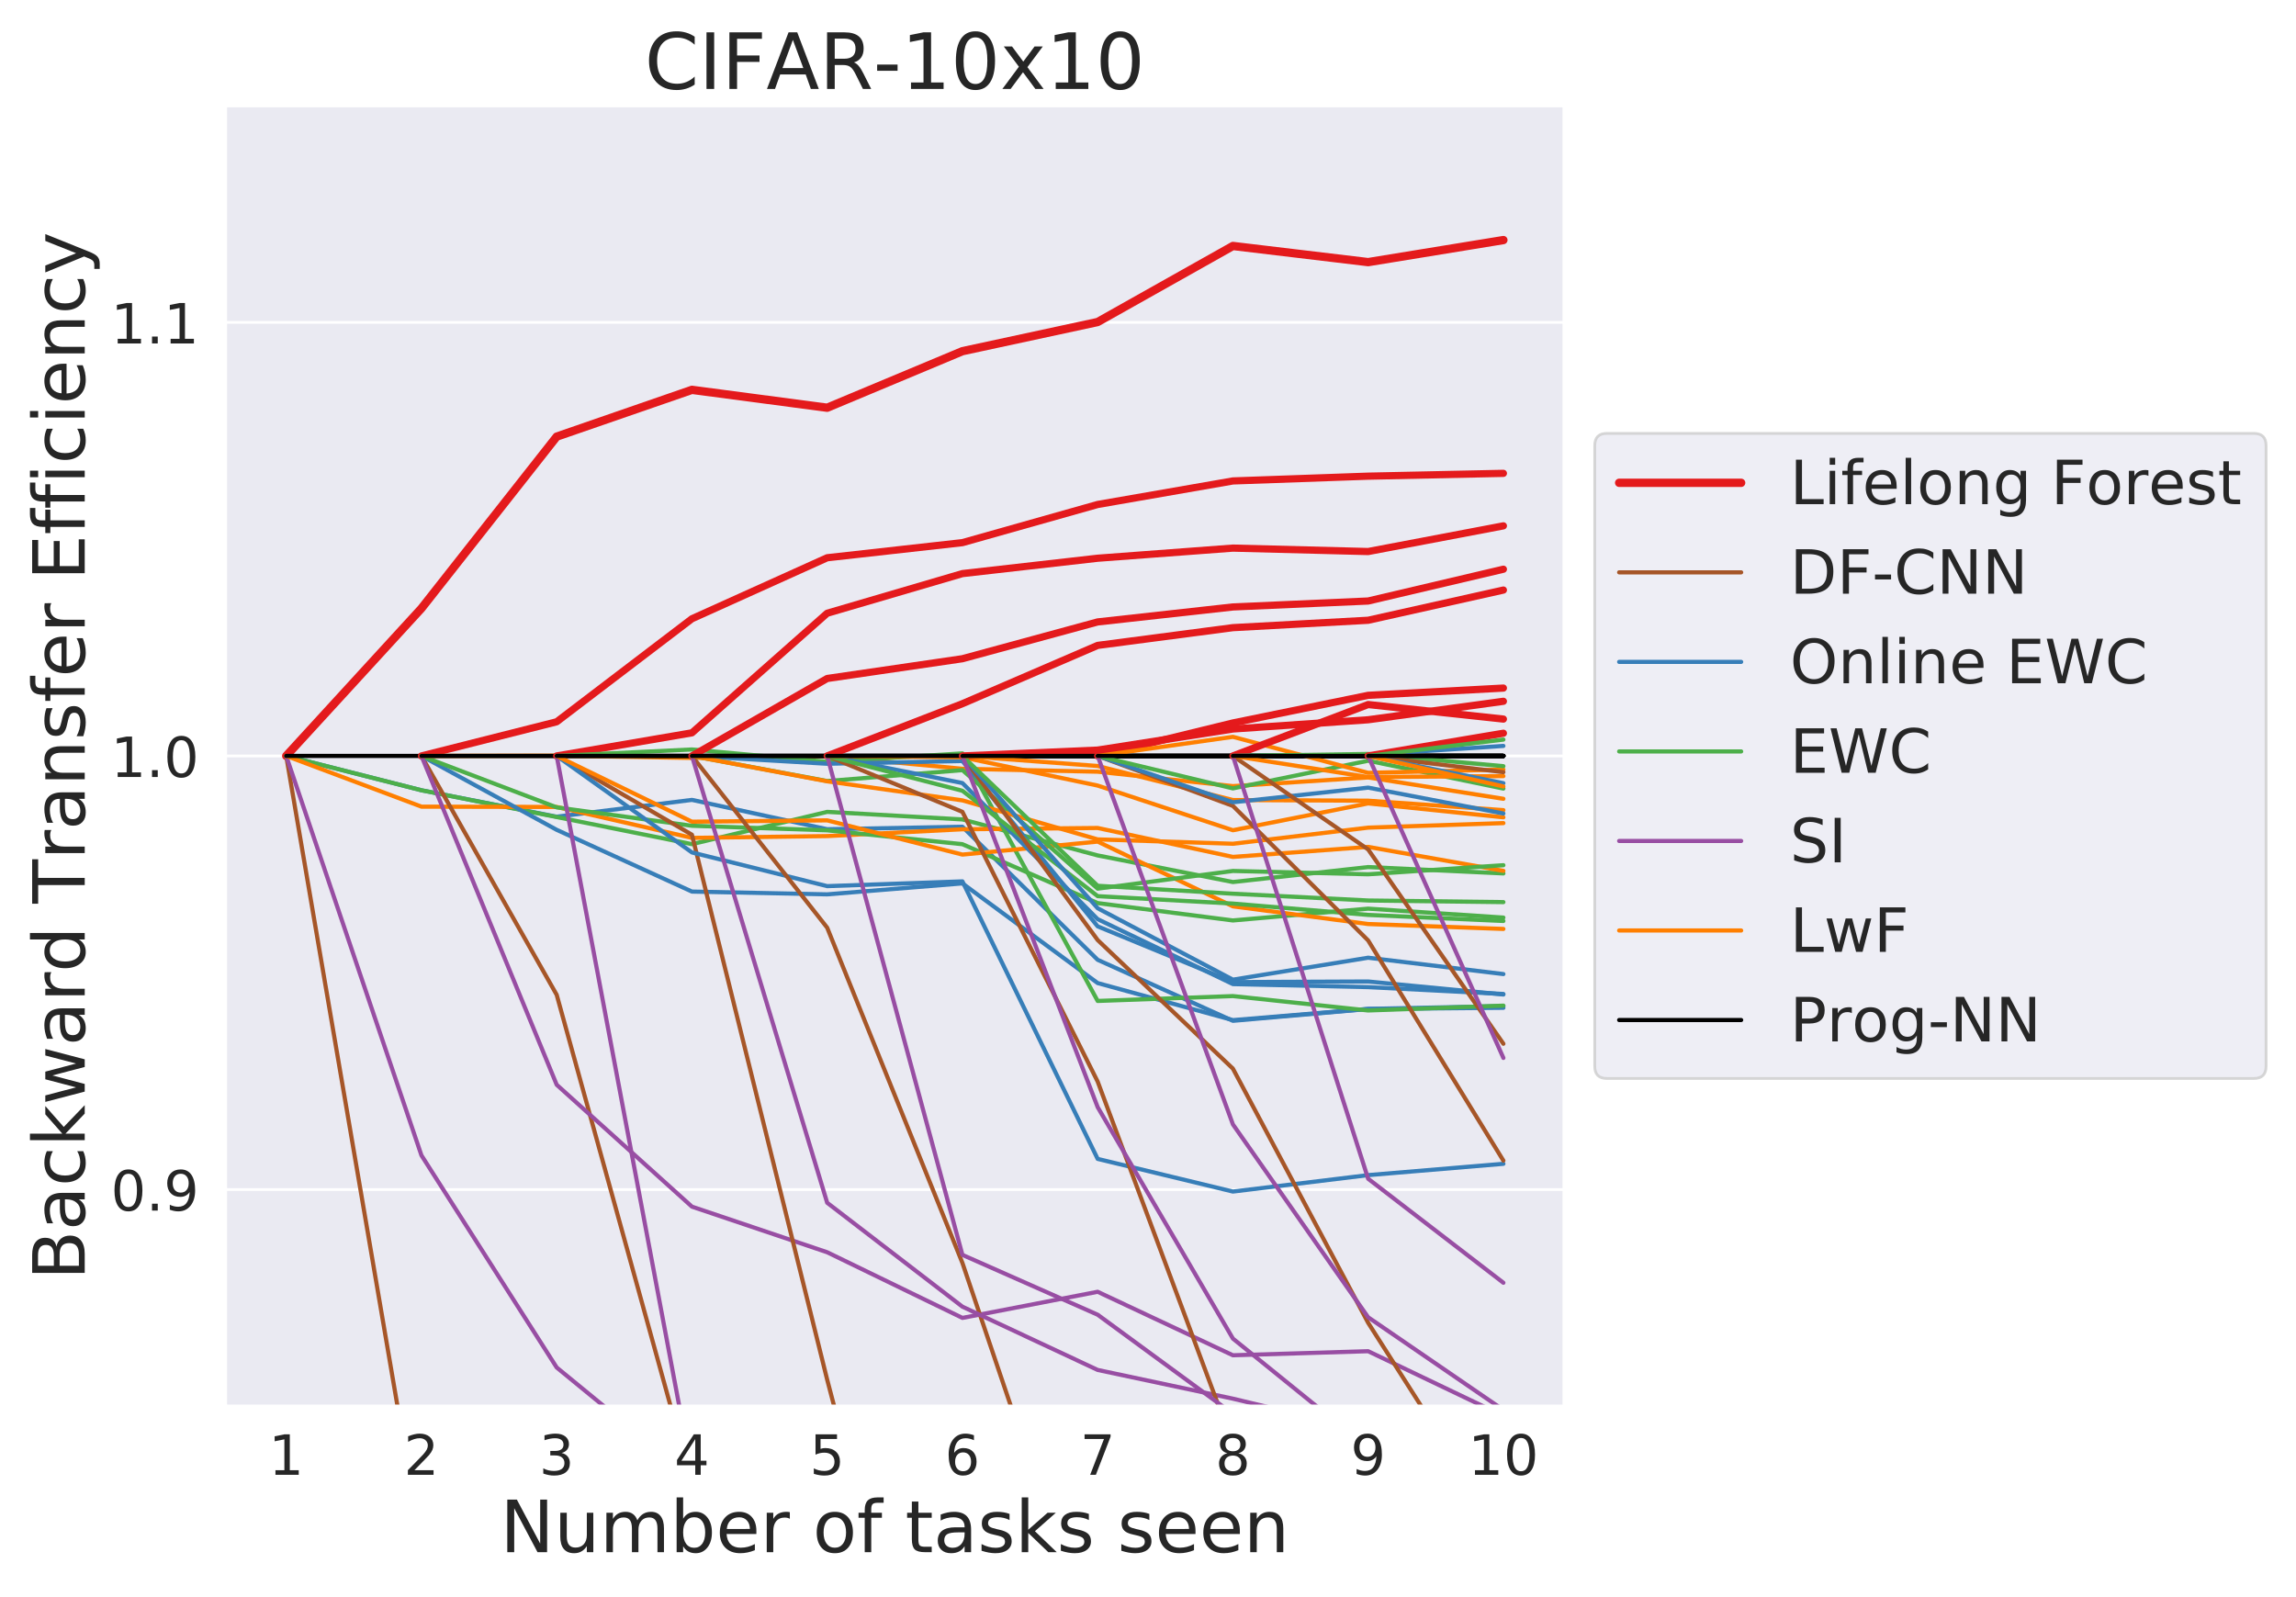 <?xml version="1.0" encoding="utf-8" standalone="no"?>
<!DOCTYPE svg PUBLIC "-//W3C//DTD SVG 1.1//EN"
  "http://www.w3.org/Graphics/SVG/1.1/DTD/svg11.dtd">
<!-- Created with matplotlib (https://matplotlib.org/) -->
<svg height="576pt" version="1.1" viewBox="0 0 828 576" width="828pt" xmlns="http://www.w3.org/2000/svg" xmlns:xlink="http://www.w3.org/1999/xlink">
 <defs>
  <style type="text/css">
*{stroke-linecap:butt;stroke-linejoin:round;}
  </style>
 </defs>
 <g id="figure_1">
  <g id="patch_1">
   <path d="M 0 576 
L 828 576 
L 828 0 
L 0 0 
z
" style="fill:#ffffff;"/>
  </g>
  <g id="axes_1">
   <g id="patch_2">
    <path d="M 81.269 507.181 
L 564.111 507.181 
L 564.111 38.076 
L 81.269 38.076 
z
" style="fill:#eaeaf2;"/>
   </g>
   <g id="matplotlib.axis_1">
    <g id="xtick_1">
     <g id="text_1">
      <!-- 1 -->
      <defs>
       <path d="M 12.406 8.297 
L 28.516 8.297 
L 28.516 63.922 
L 10.984 60.406 
L 10.984 69.391 
L 28.422 72.906 
L 38.281 72.906 
L 38.281 8.297 
L 54.391 8.297 
L 54.391 0 
L 12.406 0 
z
" id="DejaVuSans-49"/>
      </defs>
      <g style="fill:#262626;" transform="translate(96.854 531.878)scale(0.2 -0.2)">
       <use xlink:href="#DejaVuSans-49"/>
      </g>
     </g>
    </g>
    <g id="xtick_2">
     <g id="text_2">
      <!-- 2 -->
      <defs>
       <path d="M 19.188 8.297 
L 53.609 8.297 
L 53.609 0 
L 7.328 0 
L 7.328 8.297 
Q 12.938 14.109 22.625 23.891 
Q 32.328 33.688 34.812 36.531 
Q 39.547 41.844 41.422 45.531 
Q 43.312 49.219 43.312 52.781 
Q 43.312 58.594 39.234 62.25 
Q 35.156 65.922 28.609 65.922 
Q 23.969 65.922 18.812 64.312 
Q 13.672 62.703 7.812 59.422 
L 7.812 69.391 
Q 13.766 71.781 18.938 73 
Q 24.125 74.219 28.422 74.219 
Q 39.75 74.219 46.484 68.547 
Q 53.219 62.891 53.219 53.422 
Q 53.219 48.922 51.531 44.891 
Q 49.859 40.875 45.406 35.406 
Q 44.188 33.984 37.641 27.219 
Q 31.109 20.453 19.188 8.297 
z
" id="DejaVuSans-50"/>
      </defs>
      <g style="fill:#262626;" transform="translate(145.626 531.878)scale(0.2 -0.2)">
       <use xlink:href="#DejaVuSans-50"/>
      </g>
     </g>
    </g>
    <g id="xtick_3">
     <g id="text_3">
      <!-- 3 -->
      <defs>
       <path d="M 40.578 39.312 
Q 47.656 37.797 51.625 33 
Q 55.609 28.219 55.609 21.188 
Q 55.609 10.406 48.188 4.484 
Q 40.766 -1.422 27.094 -1.422 
Q 22.516 -1.422 17.656 -0.516 
Q 12.797 0.391 7.625 2.203 
L 7.625 11.719 
Q 11.719 9.328 16.594 8.109 
Q 21.484 6.891 26.812 6.891 
Q 36.078 6.891 40.938 10.547 
Q 45.797 14.203 45.797 21.188 
Q 45.797 27.641 41.281 31.266 
Q 36.766 34.906 28.719 34.906 
L 20.219 34.906 
L 20.219 43.016 
L 29.109 43.016 
Q 36.375 43.016 40.234 45.922 
Q 44.094 48.828 44.094 54.297 
Q 44.094 59.906 40.109 62.906 
Q 36.141 65.922 28.719 65.922 
Q 24.656 65.922 20.016 65.031 
Q 15.375 64.156 9.812 62.312 
L 9.812 71.094 
Q 15.438 72.656 20.344 73.438 
Q 25.25 74.219 29.594 74.219 
Q 40.828 74.219 47.359 69.109 
Q 53.906 64.016 53.906 55.328 
Q 53.906 49.266 50.438 45.094 
Q 46.969 40.922 40.578 39.312 
z
" id="DejaVuSans-51"/>
      </defs>
      <g style="fill:#262626;" transform="translate(194.398 531.878)scale(0.2 -0.2)">
       <use xlink:href="#DejaVuSans-51"/>
      </g>
     </g>
    </g>
    <g id="xtick_4">
     <g id="text_4">
      <!-- 4 -->
      <defs>
       <path d="M 37.797 64.312 
L 12.891 25.391 
L 37.797 25.391 
z
M 35.203 72.906 
L 47.609 72.906 
L 47.609 25.391 
L 58.016 25.391 
L 58.016 17.188 
L 47.609 17.188 
L 47.609 0 
L 37.797 0 
L 37.797 17.188 
L 4.891 17.188 
L 4.891 26.703 
z
" id="DejaVuSans-52"/>
      </defs>
      <g style="fill:#262626;" transform="translate(243.17 531.878)scale(0.2 -0.2)">
       <use xlink:href="#DejaVuSans-52"/>
      </g>
     </g>
    </g>
    <g id="xtick_5">
     <g id="text_5">
      <!-- 5 -->
      <defs>
       <path d="M 10.797 72.906 
L 49.516 72.906 
L 49.516 64.594 
L 19.828 64.594 
L 19.828 46.734 
Q 21.969 47.469 24.109 47.828 
Q 26.266 48.188 28.422 48.188 
Q 40.625 48.188 47.75 41.5 
Q 54.891 34.812 54.891 23.391 
Q 54.891 11.625 47.562 5.094 
Q 40.234 -1.422 26.906 -1.422 
Q 22.312 -1.422 17.547 -0.641 
Q 12.797 0.141 7.719 1.703 
L 7.719 11.625 
Q 12.109 9.234 16.797 8.062 
Q 21.484 6.891 26.703 6.891 
Q 35.156 6.891 40.078 11.328 
Q 45.016 15.766 45.016 23.391 
Q 45.016 31 40.078 35.438 
Q 35.156 39.891 26.703 39.891 
Q 22.75 39.891 18.812 39.016 
Q 14.891 38.141 10.797 36.281 
z
" id="DejaVuSans-53"/>
      </defs>
      <g style="fill:#262626;" transform="translate(291.942 531.878)scale(0.2 -0.2)">
       <use xlink:href="#DejaVuSans-53"/>
      </g>
     </g>
    </g>
    <g id="xtick_6">
     <g id="text_6">
      <!-- 6 -->
      <defs>
       <path d="M 33.016 40.375 
Q 26.375 40.375 22.484 35.828 
Q 18.609 31.297 18.609 23.391 
Q 18.609 15.531 22.484 10.953 
Q 26.375 6.391 33.016 6.391 
Q 39.656 6.391 43.531 10.953 
Q 47.406 15.531 47.406 23.391 
Q 47.406 31.297 43.531 35.828 
Q 39.656 40.375 33.016 40.375 
z
M 52.594 71.297 
L 52.594 62.312 
Q 48.875 64.062 45.094 64.984 
Q 41.312 65.922 37.594 65.922 
Q 27.828 65.922 22.672 59.328 
Q 17.531 52.734 16.797 39.406 
Q 19.672 43.656 24.016 45.922 
Q 28.375 48.188 33.594 48.188 
Q 44.578 48.188 50.953 41.516 
Q 57.328 34.859 57.328 23.391 
Q 57.328 12.156 50.688 5.359 
Q 44.047 -1.422 33.016 -1.422 
Q 20.359 -1.422 13.672 8.266 
Q 6.984 17.969 6.984 36.375 
Q 6.984 53.656 15.188 63.938 
Q 23.391 74.219 37.203 74.219 
Q 40.922 74.219 44.703 73.484 
Q 48.484 72.75 52.594 71.297 
z
" id="DejaVuSans-54"/>
      </defs>
      <g style="fill:#262626;" transform="translate(340.713 531.878)scale(0.2 -0.2)">
       <use xlink:href="#DejaVuSans-54"/>
      </g>
     </g>
    </g>
    <g id="xtick_7">
     <g id="text_7">
      <!-- 7 -->
      <defs>
       <path d="M 8.203 72.906 
L 55.078 72.906 
L 55.078 68.703 
L 28.609 0 
L 18.312 0 
L 43.219 64.594 
L 8.203 64.594 
z
" id="DejaVuSans-55"/>
      </defs>
      <g style="fill:#262626;" transform="translate(389.485 531.878)scale(0.2 -0.2)">
       <use xlink:href="#DejaVuSans-55"/>
      </g>
     </g>
    </g>
    <g id="xtick_8">
     <g id="text_8">
      <!-- 8 -->
      <defs>
       <path d="M 31.781 34.625 
Q 24.75 34.625 20.719 30.859 
Q 16.703 27.094 16.703 20.516 
Q 16.703 13.922 20.719 10.156 
Q 24.75 6.391 31.781 6.391 
Q 38.812 6.391 42.859 10.172 
Q 46.922 13.969 46.922 20.516 
Q 46.922 27.094 42.891 30.859 
Q 38.875 34.625 31.781 34.625 
z
M 21.922 38.812 
Q 15.578 40.375 12.031 44.719 
Q 8.5 49.078 8.5 55.328 
Q 8.5 64.062 14.719 69.141 
Q 20.953 74.219 31.781 74.219 
Q 42.672 74.219 48.875 69.141 
Q 55.078 64.062 55.078 55.328 
Q 55.078 49.078 51.531 44.719 
Q 48 40.375 41.703 38.812 
Q 48.828 37.156 52.797 32.312 
Q 56.781 27.484 56.781 20.516 
Q 56.781 9.906 50.312 4.234 
Q 43.844 -1.422 31.781 -1.422 
Q 19.734 -1.422 13.25 4.234 
Q 6.781 9.906 6.781 20.516 
Q 6.781 27.484 10.781 32.312 
Q 14.797 37.156 21.922 38.812 
z
M 18.312 54.391 
Q 18.312 48.734 21.844 45.562 
Q 25.391 42.391 31.781 42.391 
Q 38.141 42.391 41.719 45.562 
Q 45.312 48.734 45.312 54.391 
Q 45.312 60.062 41.719 63.234 
Q 38.141 66.406 31.781 66.406 
Q 25.391 66.406 21.844 63.234 
Q 18.312 60.062 18.312 54.391 
z
" id="DejaVuSans-56"/>
      </defs>
      <g style="fill:#262626;" transform="translate(438.257 531.878)scale(0.2 -0.2)">
       <use xlink:href="#DejaVuSans-56"/>
      </g>
     </g>
    </g>
    <g id="xtick_9">
     <g id="text_9">
      <!-- 9 -->
      <defs>
       <path d="M 10.984 1.516 
L 10.984 10.5 
Q 14.703 8.734 18.5 7.812 
Q 22.312 6.891 25.984 6.891 
Q 35.75 6.891 40.891 13.453 
Q 46.047 20.016 46.781 33.406 
Q 43.953 29.203 39.594 26.953 
Q 35.25 24.703 29.984 24.703 
Q 19.047 24.703 12.672 31.312 
Q 6.297 37.938 6.297 49.422 
Q 6.297 60.641 12.938 67.422 
Q 19.578 74.219 30.609 74.219 
Q 43.266 74.219 49.922 64.516 
Q 56.594 54.828 56.594 36.375 
Q 56.594 19.141 48.406 8.859 
Q 40.234 -1.422 26.422 -1.422 
Q 22.703 -1.422 18.891 -0.688 
Q 15.094 0.047 10.984 1.516 
z
M 30.609 32.422 
Q 37.25 32.422 41.125 36.953 
Q 45.016 41.5 45.016 49.422 
Q 45.016 57.281 41.125 61.844 
Q 37.25 66.406 30.609 66.406 
Q 23.969 66.406 20.094 61.844 
Q 16.219 57.281 16.219 49.422 
Q 16.219 41.5 20.094 36.953 
Q 23.969 32.422 30.609 32.422 
z
" id="DejaVuSans-57"/>
      </defs>
      <g style="fill:#262626;" transform="translate(487.029 531.878)scale(0.2 -0.2)">
       <use xlink:href="#DejaVuSans-57"/>
      </g>
     </g>
    </g>
    <g id="xtick_10">
     <g id="text_10">
      <!-- 10 -->
      <defs>
       <path d="M 31.781 66.406 
Q 24.172 66.406 20.328 58.906 
Q 16.5 51.422 16.5 36.375 
Q 16.5 21.391 20.328 13.891 
Q 24.172 6.391 31.781 6.391 
Q 39.453 6.391 43.281 13.891 
Q 47.125 21.391 47.125 36.375 
Q 47.125 51.422 43.281 58.906 
Q 39.453 66.406 31.781 66.406 
z
M 31.781 74.219 
Q 44.047 74.219 50.516 64.516 
Q 56.984 54.828 56.984 36.375 
Q 56.984 17.969 50.516 8.266 
Q 44.047 -1.422 31.781 -1.422 
Q 19.531 -1.422 13.062 8.266 
Q 6.594 17.969 6.594 36.375 
Q 6.594 54.828 13.062 64.516 
Q 19.531 74.219 31.781 74.219 
z
" id="DejaVuSans-48"/>
      </defs>
      <g style="fill:#262626;" transform="translate(529.438 531.878)scale(0.2 -0.2)">
       <use xlink:href="#DejaVuSans-49"/>
       <use x="63.623" xlink:href="#DejaVuSans-48"/>
      </g>
     </g>
    </g>
    <g id="text_11">
     <!-- Number of tasks seen -->
     <defs>
      <path d="M 9.812 72.906 
L 23.094 72.906 
L 55.422 11.922 
L 55.422 72.906 
L 64.984 72.906 
L 64.984 0 
L 51.703 0 
L 19.391 60.984 
L 19.391 0 
L 9.812 0 
z
" id="DejaVuSans-78"/>
      <path d="M 8.5 21.578 
L 8.5 54.688 
L 17.484 54.688 
L 17.484 21.922 
Q 17.484 14.156 20.5 10.266 
Q 23.531 6.391 29.594 6.391 
Q 36.859 6.391 41.078 11.031 
Q 45.312 15.672 45.312 23.688 
L 45.312 54.688 
L 54.297 54.688 
L 54.297 0 
L 45.312 0 
L 45.312 8.406 
Q 42.047 3.422 37.719 1 
Q 33.406 -1.422 27.688 -1.422 
Q 18.266 -1.422 13.375 4.438 
Q 8.5 10.297 8.5 21.578 
z
M 31.109 56 
z
" id="DejaVuSans-117"/>
      <path d="M 52 44.188 
Q 55.375 50.25 60.062 53.125 
Q 64.75 56 71.094 56 
Q 79.641 56 84.281 50.016 
Q 88.922 44.047 88.922 33.016 
L 88.922 0 
L 79.891 0 
L 79.891 32.719 
Q 79.891 40.578 77.094 44.375 
Q 74.312 48.188 68.609 48.188 
Q 61.625 48.188 57.562 43.547 
Q 53.516 38.922 53.516 30.906 
L 53.516 0 
L 44.484 0 
L 44.484 32.719 
Q 44.484 40.625 41.703 44.406 
Q 38.922 48.188 33.109 48.188 
Q 26.219 48.188 22.156 43.531 
Q 18.109 38.875 18.109 30.906 
L 18.109 0 
L 9.078 0 
L 9.078 54.688 
L 18.109 54.688 
L 18.109 46.188 
Q 21.188 51.219 25.484 53.609 
Q 29.781 56 35.688 56 
Q 41.656 56 45.828 52.969 
Q 50 49.953 52 44.188 
z
" id="DejaVuSans-109"/>
      <path d="M 48.688 27.297 
Q 48.688 37.203 44.609 42.844 
Q 40.531 48.484 33.406 48.484 
Q 26.266 48.484 22.188 42.844 
Q 18.109 37.203 18.109 27.297 
Q 18.109 17.391 22.188 11.75 
Q 26.266 6.109 33.406 6.109 
Q 40.531 6.109 44.609 11.75 
Q 48.688 17.391 48.688 27.297 
z
M 18.109 46.391 
Q 20.953 51.266 25.266 53.625 
Q 29.594 56 35.594 56 
Q 45.562 56 51.781 48.094 
Q 58.016 40.188 58.016 27.297 
Q 58.016 14.406 51.781 6.484 
Q 45.562 -1.422 35.594 -1.422 
Q 29.594 -1.422 25.266 0.953 
Q 20.953 3.328 18.109 8.203 
L 18.109 0 
L 9.078 0 
L 9.078 75.984 
L 18.109 75.984 
z
" id="DejaVuSans-98"/>
      <path d="M 56.203 29.594 
L 56.203 25.203 
L 14.891 25.203 
Q 15.484 15.922 20.484 11.062 
Q 25.484 6.203 34.422 6.203 
Q 39.594 6.203 44.453 7.469 
Q 49.312 8.734 54.109 11.281 
L 54.109 2.781 
Q 49.266 0.734 44.188 -0.344 
Q 39.109 -1.422 33.891 -1.422 
Q 20.797 -1.422 13.156 6.188 
Q 5.516 13.812 5.516 26.812 
Q 5.516 40.234 12.766 48.109 
Q 20.016 56 32.328 56 
Q 43.359 56 49.781 48.891 
Q 56.203 41.797 56.203 29.594 
z
M 47.219 32.234 
Q 47.125 39.594 43.094 43.984 
Q 39.062 48.391 32.422 48.391 
Q 24.906 48.391 20.391 44.141 
Q 15.875 39.891 15.188 32.172 
z
" id="DejaVuSans-101"/>
      <path d="M 41.109 46.297 
Q 39.594 47.172 37.812 47.578 
Q 36.031 48 33.891 48 
Q 26.266 48 22.188 43.047 
Q 18.109 38.094 18.109 28.812 
L 18.109 0 
L 9.078 0 
L 9.078 54.688 
L 18.109 54.688 
L 18.109 46.188 
Q 20.953 51.172 25.484 53.578 
Q 30.031 56 36.531 56 
Q 37.453 56 38.578 55.875 
Q 39.703 55.766 41.062 55.516 
z
" id="DejaVuSans-114"/>
      <path id="DejaVuSans-32"/>
      <path d="M 30.609 48.391 
Q 23.391 48.391 19.188 42.75 
Q 14.984 37.109 14.984 27.297 
Q 14.984 17.484 19.156 11.844 
Q 23.344 6.203 30.609 6.203 
Q 37.797 6.203 41.984 11.859 
Q 46.188 17.531 46.188 27.297 
Q 46.188 37.016 41.984 42.703 
Q 37.797 48.391 30.609 48.391 
z
M 30.609 56 
Q 42.328 56 49.016 48.375 
Q 55.719 40.766 55.719 27.297 
Q 55.719 13.875 49.016 6.219 
Q 42.328 -1.422 30.609 -1.422 
Q 18.844 -1.422 12.172 6.219 
Q 5.516 13.875 5.516 27.297 
Q 5.516 40.766 12.172 48.375 
Q 18.844 56 30.609 56 
z
" id="DejaVuSans-111"/>
      <path d="M 37.109 75.984 
L 37.109 68.5 
L 28.516 68.5 
Q 23.688 68.5 21.797 66.547 
Q 19.922 64.594 19.922 59.516 
L 19.922 54.688 
L 34.719 54.688 
L 34.719 47.703 
L 19.922 47.703 
L 19.922 0 
L 10.891 0 
L 10.891 47.703 
L 2.297 47.703 
L 2.297 54.688 
L 10.891 54.688 
L 10.891 58.5 
Q 10.891 67.625 15.141 71.797 
Q 19.391 75.984 28.609 75.984 
z
" id="DejaVuSans-102"/>
      <path d="M 18.312 70.219 
L 18.312 54.688 
L 36.812 54.688 
L 36.812 47.703 
L 18.312 47.703 
L 18.312 18.016 
Q 18.312 11.328 20.141 9.422 
Q 21.969 7.516 27.594 7.516 
L 36.812 7.516 
L 36.812 0 
L 27.594 0 
Q 17.188 0 13.234 3.875 
Q 9.281 7.766 9.281 18.016 
L 9.281 47.703 
L 2.688 47.703 
L 2.688 54.688 
L 9.281 54.688 
L 9.281 70.219 
z
" id="DejaVuSans-116"/>
      <path d="M 34.281 27.484 
Q 23.391 27.484 19.188 25 
Q 14.984 22.516 14.984 16.5 
Q 14.984 11.719 18.141 8.906 
Q 21.297 6.109 26.703 6.109 
Q 34.188 6.109 38.703 11.406 
Q 43.219 16.703 43.219 25.484 
L 43.219 27.484 
z
M 52.203 31.203 
L 52.203 0 
L 43.219 0 
L 43.219 8.297 
Q 40.141 3.328 35.547 0.953 
Q 30.953 -1.422 24.312 -1.422 
Q 15.922 -1.422 10.953 3.297 
Q 6 8.016 6 15.922 
Q 6 25.141 12.172 29.828 
Q 18.359 34.516 30.609 34.516 
L 43.219 34.516 
L 43.219 35.406 
Q 43.219 41.609 39.141 45 
Q 35.062 48.391 27.688 48.391 
Q 23 48.391 18.547 47.266 
Q 14.109 46.141 10.016 43.891 
L 10.016 52.203 
Q 14.938 54.109 19.578 55.047 
Q 24.219 56 28.609 56 
Q 40.484 56 46.344 49.844 
Q 52.203 43.703 52.203 31.203 
z
" id="DejaVuSans-97"/>
      <path d="M 44.281 53.078 
L 44.281 44.578 
Q 40.484 46.531 36.375 47.5 
Q 32.281 48.484 27.875 48.484 
Q 21.188 48.484 17.844 46.438 
Q 14.5 44.391 14.5 40.281 
Q 14.5 37.156 16.891 35.375 
Q 19.281 33.594 26.516 31.984 
L 29.594 31.297 
Q 39.156 29.25 43.188 25.516 
Q 47.219 21.781 47.219 15.094 
Q 47.219 7.469 41.188 3.016 
Q 35.156 -1.422 24.609 -1.422 
Q 20.219 -1.422 15.453 -0.562 
Q 10.688 0.297 5.422 2 
L 5.422 11.281 
Q 10.406 8.688 15.234 7.391 
Q 20.062 6.109 24.812 6.109 
Q 31.156 6.109 34.562 8.281 
Q 37.984 10.453 37.984 14.406 
Q 37.984 18.062 35.516 20.016 
Q 33.062 21.969 24.703 23.781 
L 21.578 24.516 
Q 13.234 26.266 9.516 29.906 
Q 5.812 33.547 5.812 39.891 
Q 5.812 47.609 11.281 51.797 
Q 16.75 56 26.812 56 
Q 31.781 56 36.172 55.266 
Q 40.578 54.547 44.281 53.078 
z
" id="DejaVuSans-115"/>
      <path d="M 9.078 75.984 
L 18.109 75.984 
L 18.109 31.109 
L 44.922 54.688 
L 56.391 54.688 
L 27.391 29.109 
L 57.625 0 
L 45.906 0 
L 18.109 26.703 
L 18.109 0 
L 9.078 0 
z
" id="DejaVuSans-107"/>
      <path d="M 54.891 33.016 
L 54.891 0 
L 45.906 0 
L 45.906 32.719 
Q 45.906 40.484 42.875 44.328 
Q 39.844 48.188 33.797 48.188 
Q 26.516 48.188 22.312 43.547 
Q 18.109 38.922 18.109 30.906 
L 18.109 0 
L 9.078 0 
L 9.078 54.688 
L 18.109 54.688 
L 18.109 46.188 
Q 21.344 51.125 25.703 53.562 
Q 30.078 56 35.797 56 
Q 45.219 56 50.047 50.172 
Q 54.891 44.344 54.891 33.016 
z
" id="DejaVuSans-110"/>
     </defs>
     <g style="fill:#262626;" transform="translate(180.397 559.793)scale(0.26 -0.26)">
      <use xlink:href="#DejaVuSans-78"/>
      <use x="74.805" xlink:href="#DejaVuSans-117"/>
      <use x="138.184" xlink:href="#DejaVuSans-109"/>
      <use x="235.596" xlink:href="#DejaVuSans-98"/>
      <use x="299.072" xlink:href="#DejaVuSans-101"/>
      <use x="360.596" xlink:href="#DejaVuSans-114"/>
      <use x="401.709" xlink:href="#DejaVuSans-32"/>
      <use x="433.496" xlink:href="#DejaVuSans-111"/>
      <use x="494.678" xlink:href="#DejaVuSans-102"/>
      <use x="529.883" xlink:href="#DejaVuSans-32"/>
      <use x="561.67" xlink:href="#DejaVuSans-116"/>
      <use x="600.879" xlink:href="#DejaVuSans-97"/>
      <use x="662.158" xlink:href="#DejaVuSans-115"/>
      <use x="714.258" xlink:href="#DejaVuSans-107"/>
      <use x="772.168" xlink:href="#DejaVuSans-115"/>
      <use x="824.268" xlink:href="#DejaVuSans-32"/>
      <use x="856.055" xlink:href="#DejaVuSans-115"/>
      <use x="908.154" xlink:href="#DejaVuSans-101"/>
      <use x="969.678" xlink:href="#DejaVuSans-101"/>
      <use x="1031.201" xlink:href="#DejaVuSans-110"/>
     </g>
    </g>
   </g>
   <g id="matplotlib.axis_2">
    <g id="ytick_1">
     <g id="line2d_1">
      <path clip-path="url(#pe29f1d5f48)" d="M 81.269 428.996 
L 564.111 428.996 
" style="fill:none;stroke:#ffffff;stroke-linecap:round;"/>
     </g>
     <g id="text_12">
      <!-- 0.9 -->
      <defs>
       <path d="M 10.688 12.406 
L 21 12.406 
L 21 0 
L 10.688 0 
z
" id="DejaVuSans-46"/>
      </defs>
      <g style="fill:#262626;" transform="translate(39.963 436.595)scale(0.2 -0.2)">
       <use xlink:href="#DejaVuSans-48"/>
       <use x="63.623" xlink:href="#DejaVuSans-46"/>
       <use x="95.41" xlink:href="#DejaVuSans-57"/>
      </g>
     </g>
    </g>
    <g id="ytick_2">
     <g id="line2d_2">
      <path clip-path="url(#pe29f1d5f48)" d="M 81.269 272.628 
L 564.111 272.628 
" style="fill:none;stroke:#ffffff;stroke-linecap:round;"/>
     </g>
     <g id="text_13">
      <!-- 1.0 -->
      <g style="fill:#262626;" transform="translate(39.963 280.227)scale(0.2 -0.2)">
       <use xlink:href="#DejaVuSans-49"/>
       <use x="63.623" xlink:href="#DejaVuSans-46"/>
       <use x="95.41" xlink:href="#DejaVuSans-48"/>
      </g>
     </g>
    </g>
    <g id="ytick_3">
     <g id="line2d_3">
      <path clip-path="url(#pe29f1d5f48)" d="M 81.269 116.26 
L 564.111 116.26 
" style="fill:none;stroke:#ffffff;stroke-linecap:round;"/>
     </g>
     <g id="text_14">
      <!-- 1.1 -->
      <g style="fill:#262626;" transform="translate(39.963 123.858)scale(0.2 -0.2)">
       <use xlink:href="#DejaVuSans-49"/>
       <use x="63.623" xlink:href="#DejaVuSans-46"/>
       <use x="95.41" xlink:href="#DejaVuSans-49"/>
      </g>
     </g>
    </g>
    <g id="text_15">
     <!-- Backward Transfer Efficiency -->
     <defs>
      <path d="M 19.672 34.812 
L 19.672 8.109 
L 35.5 8.109 
Q 43.453 8.109 47.281 11.406 
Q 51.125 14.703 51.125 21.484 
Q 51.125 28.328 47.281 31.562 
Q 43.453 34.812 35.5 34.812 
z
M 19.672 64.797 
L 19.672 42.828 
L 34.281 42.828 
Q 41.5 42.828 45.031 45.531 
Q 48.578 48.25 48.578 53.812 
Q 48.578 59.328 45.031 62.062 
Q 41.5 64.797 34.281 64.797 
z
M 9.812 72.906 
L 35.016 72.906 
Q 46.297 72.906 52.391 68.219 
Q 58.5 63.531 58.5 54.891 
Q 58.5 48.188 55.375 44.234 
Q 52.25 40.281 46.188 39.312 
Q 53.469 37.75 57.5 32.781 
Q 61.531 27.828 61.531 20.406 
Q 61.531 10.641 54.891 5.312 
Q 48.25 0 35.984 0 
L 9.812 0 
z
" id="DejaVuSans-66"/>
      <path d="M 48.781 52.594 
L 48.781 44.188 
Q 44.969 46.297 41.141 47.344 
Q 37.312 48.391 33.406 48.391 
Q 24.656 48.391 19.812 42.844 
Q 14.984 37.312 14.984 27.297 
Q 14.984 17.281 19.812 11.734 
Q 24.656 6.203 33.406 6.203 
Q 37.312 6.203 41.141 7.25 
Q 44.969 8.297 48.781 10.406 
L 48.781 2.094 
Q 45.016 0.344 40.984 -0.531 
Q 36.969 -1.422 32.422 -1.422 
Q 20.062 -1.422 12.781 6.344 
Q 5.516 14.109 5.516 27.297 
Q 5.516 40.672 12.859 48.328 
Q 20.219 56 33.016 56 
Q 37.156 56 41.109 55.141 
Q 45.062 54.297 48.781 52.594 
z
" id="DejaVuSans-99"/>
      <path d="M 4.203 54.688 
L 13.188 54.688 
L 24.422 12.016 
L 35.594 54.688 
L 46.188 54.688 
L 57.422 12.016 
L 68.609 54.688 
L 77.594 54.688 
L 63.281 0 
L 52.688 0 
L 40.922 44.828 
L 29.109 0 
L 18.5 0 
z
" id="DejaVuSans-119"/>
      <path d="M 45.406 46.391 
L 45.406 75.984 
L 54.391 75.984 
L 54.391 0 
L 45.406 0 
L 45.406 8.203 
Q 42.578 3.328 38.25 0.953 
Q 33.938 -1.422 27.875 -1.422 
Q 17.969 -1.422 11.734 6.484 
Q 5.516 14.406 5.516 27.297 
Q 5.516 40.188 11.734 48.094 
Q 17.969 56 27.875 56 
Q 33.938 56 38.25 53.625 
Q 42.578 51.266 45.406 46.391 
z
M 14.797 27.297 
Q 14.797 17.391 18.875 11.75 
Q 22.953 6.109 30.078 6.109 
Q 37.203 6.109 41.297 11.75 
Q 45.406 17.391 45.406 27.297 
Q 45.406 37.203 41.297 42.844 
Q 37.203 48.484 30.078 48.484 
Q 22.953 48.484 18.875 42.844 
Q 14.797 37.203 14.797 27.297 
z
" id="DejaVuSans-100"/>
      <path d="M -0.297 72.906 
L 61.375 72.906 
L 61.375 64.594 
L 35.5 64.594 
L 35.5 0 
L 25.594 0 
L 25.594 64.594 
L -0.297 64.594 
z
" id="DejaVuSans-84"/>
      <path d="M 9.812 72.906 
L 55.906 72.906 
L 55.906 64.594 
L 19.672 64.594 
L 19.672 43.016 
L 54.391 43.016 
L 54.391 34.719 
L 19.672 34.719 
L 19.672 8.297 
L 56.781 8.297 
L 56.781 0 
L 9.812 0 
z
" id="DejaVuSans-69"/>
      <path d="M 9.422 54.688 
L 18.406 54.688 
L 18.406 0 
L 9.422 0 
z
M 9.422 75.984 
L 18.406 75.984 
L 18.406 64.594 
L 9.422 64.594 
z
" id="DejaVuSans-105"/>
      <path d="M 32.172 -5.078 
Q 28.375 -14.844 24.75 -17.812 
Q 21.141 -20.797 15.094 -20.797 
L 7.906 -20.797 
L 7.906 -13.281 
L 13.188 -13.281 
Q 16.891 -13.281 18.938 -11.516 
Q 21 -9.766 23.484 -3.219 
L 25.094 0.875 
L 2.984 54.688 
L 12.5 54.688 
L 29.594 11.922 
L 46.688 54.688 
L 56.203 54.688 
z
" id="DejaVuSans-121"/>
     </defs>
     <g style="fill:#262626;" transform="translate(30.556 461.618)rotate(-90)scale(0.26 -0.26)">
      <use xlink:href="#DejaVuSans-66"/>
      <use x="68.604" xlink:href="#DejaVuSans-97"/>
      <use x="129.883" xlink:href="#DejaVuSans-99"/>
      <use x="184.863" xlink:href="#DejaVuSans-107"/>
      <use x="242.773" xlink:href="#DejaVuSans-119"/>
      <use x="324.561" xlink:href="#DejaVuSans-97"/>
      <use x="385.84" xlink:href="#DejaVuSans-114"/>
      <use x="426.938" xlink:href="#DejaVuSans-100"/>
      <use x="490.414" xlink:href="#DejaVuSans-32"/>
      <use x="522.201" xlink:href="#DejaVuSans-84"/>
      <use x="583.066" xlink:href="#DejaVuSans-114"/>
      <use x="624.18" xlink:href="#DejaVuSans-97"/>
      <use x="685.459" xlink:href="#DejaVuSans-110"/>
      <use x="748.838" xlink:href="#DejaVuSans-115"/>
      <use x="800.938" xlink:href="#DejaVuSans-102"/>
      <use x="836.143" xlink:href="#DejaVuSans-101"/>
      <use x="897.666" xlink:href="#DejaVuSans-114"/>
      <use x="938.779" xlink:href="#DejaVuSans-32"/>
      <use x="970.566" xlink:href="#DejaVuSans-69"/>
      <use x="1033.75" xlink:href="#DejaVuSans-102"/>
      <use x="1068.955" xlink:href="#DejaVuSans-102"/>
      <use x="1104.16" xlink:href="#DejaVuSans-105"/>
      <use x="1131.943" xlink:href="#DejaVuSans-99"/>
      <use x="1186.924" xlink:href="#DejaVuSans-105"/>
      <use x="1214.707" xlink:href="#DejaVuSans-101"/>
      <use x="1276.23" xlink:href="#DejaVuSans-110"/>
      <use x="1339.609" xlink:href="#DejaVuSans-99"/>
      <use x="1394.59" xlink:href="#DejaVuSans-121"/>
     </g>
    </g>
   </g>
   <g id="line2d_4">
    <path clip-path="url(#pe29f1d5f48)" d="M 103.217 272.628 
L 151.989 219.409 
L 200.76 157.468 
L 249.532 140.598 
L 298.304 147.048 
L 347.076 126.653 
L 395.848 116.136 
L 444.62 88.708 
L 493.391 94.536 
L 542.163 86.579 
" style="fill:none;stroke:#e41a1c;stroke-linecap:round;stroke-width:3;"/>
   </g>
   <g id="line2d_5">
    <path clip-path="url(#pe29f1d5f48)" d="M 103.217 272.628 
L 151.989 557.592 
L 154.403 577 
" style="fill:none;stroke:#a65628;stroke-linecap:round;stroke-width:1.5;"/>
   </g>
   <g id="line2d_6">
    <path clip-path="url(#pe29f1d5f48)" d="M 103.217 272.628 
L 151.989 285.014 
L 200.76 294.543 
L 249.532 288.476 
L 298.304 299.057 
L 347.076 298.166 
L 395.848 346.154 
L 444.62 368.156 
L 493.391 363.889 
L 542.163 363.46 
" style="fill:none;stroke:#377eb8;stroke-linecap:round;stroke-width:1.5;"/>
   </g>
   <g id="line2d_7">
    <path clip-path="url(#pe29f1d5f48)" d="M 103.217 272.628 
L 151.989 285.014 
L 200.76 294.665 
L 249.532 304.452 
L 298.304 292.799 
L 347.076 295.525 
L 395.848 308.507 
L 444.62 318.105 
L 493.391 312.704 
L 542.163 314.999 
" style="fill:none;stroke:#4daf4a;stroke-linecap:round;stroke-width:1.5;"/>
   </g>
   <g id="line2d_8">
    <path clip-path="url(#pe29f1d5f48)" d="M 103.217 272.628 
L 151.989 416.687 
L 200.76 493.186 
L 249.532 533.162 
L 298.304 547.659 
L 347.076 571.51 
L 395.848 566.602 
L 431.981 577 
M 474.45 577 
L 493.391 574.691 
L 501.651 577 
" style="fill:none;stroke:#984ea3;stroke-linecap:round;stroke-width:1.5;"/>
   </g>
   <g id="line2d_9">
    <path clip-path="url(#pe29f1d5f48)" d="M 103.217 272.628 
L 151.989 290.919 
L 200.76 291.028 
L 249.532 302.18 
L 298.304 301.531 
L 347.076 299.076 
L 395.848 298.611 
L 444.62 309.043 
L 493.391 305.434 
L 542.163 314.076 
" style="fill:none;stroke:#ff7f00;stroke-linecap:round;stroke-width:1.5;"/>
   </g>
   <g id="line2d_10">
    <path clip-path="url(#pe29f1d5f48)" d="M 103.217 272.628 
L 151.989 272.628 
L 200.76 272.628 
L 249.532 272.628 
L 298.304 272.628 
L 347.076 272.628 
L 395.848 272.628 
L 444.62 272.628 
L 493.391 272.628 
L 542.163 272.628 
" style="fill:none;stroke:#000000;stroke-linecap:round;stroke-width:1.5;"/>
   </g>
   <g id="line2d_11">
    <path clip-path="url(#pe29f1d5f48)" d="M 151.989 272.628 
L 200.76 260.309 
L 249.532 223.153 
L 298.304 201.152 
L 347.076 195.703 
L 395.848 181.942 
L 444.62 173.451 
L 493.391 171.728 
L 542.163 170.711 
" style="fill:none;stroke:#e41a1c;stroke-linecap:round;stroke-width:2.6;"/>
   </g>
   <g id="line2d_12">
    <path clip-path="url(#pe29f1d5f48)" d="M 151.989 272.628 
L 200.76 358.783 
L 249.532 534.905 
L 260.065 577 
" style="fill:none;stroke:#a65628;stroke-linecap:round;stroke-width:1.5;"/>
   </g>
   <g id="line2d_13">
    <path clip-path="url(#pe29f1d5f48)" d="M 151.989 272.628 
L 200.76 299.279 
L 249.532 321.547 
L 298.304 322.546 
L 347.076 318.594 
L 395.848 354.543 
L 444.62 367.908 
L 493.391 363.858 
L 542.163 362.844 
" style="fill:none;stroke:#377eb8;stroke-linecap:round;stroke-width:1.5;"/>
   </g>
   <g id="line2d_14">
    <path clip-path="url(#pe29f1d5f48)" d="M 151.989 272.628 
L 200.76 291.181 
L 249.532 297.817 
L 298.304 299.457 
L 347.076 304.461 
L 395.848 325.699 
L 444.62 331.961 
L 493.391 327.703 
L 542.163 330.923 
" style="fill:none;stroke:#4daf4a;stroke-linecap:round;stroke-width:1.5;"/>
   </g>
   <g id="line2d_15">
    <path clip-path="url(#pe29f1d5f48)" d="M 151.989 272.628 
L 200.76 391.219 
L 249.532 435.176 
L 298.304 451.625 
L 347.076 475.303 
L 395.848 465.879 
L 444.62 488.778 
L 493.391 487.309 
L 542.163 510.645 
" style="fill:none;stroke:#984ea3;stroke-linecap:round;stroke-width:1.5;"/>
   </g>
   <g id="line2d_16">
    <path clip-path="url(#pe29f1d5f48)" d="M 151.989 272.628 
L 200.76 272.517 
L 249.532 273.358 
L 298.304 272.673 
L 347.076 277.261 
L 395.848 278.312 
L 444.62 283.515 
L 493.391 280.385 
L 542.163 288.087 
" style="fill:none;stroke:#ff7f00;stroke-linecap:round;stroke-width:1.5;"/>
   </g>
   <g id="line2d_17">
    <path clip-path="url(#pe29f1d5f48)" d="M 151.989 272.628 
L 200.76 272.628 
L 249.532 272.628 
L 298.304 272.628 
L 347.076 272.628 
L 395.848 272.628 
L 444.62 272.628 
L 493.391 272.628 
L 542.163 272.628 
" style="fill:none;stroke:#000000;stroke-linecap:round;stroke-width:1.5;"/>
   </g>
   <g id="line2d_18">
    <path clip-path="url(#pe29f1d5f48)" d="M 200.76 272.628 
L 249.532 264.292 
L 298.304 221.166 
L 347.076 206.867 
L 395.848 201.324 
L 444.62 197.672 
L 493.391 198.911 
L 542.163 189.647 
" style="fill:none;stroke:#e41a1c;stroke-linecap:round;stroke-width:2.6;"/>
   </g>
   <g id="line2d_19">
    <path clip-path="url(#pe29f1d5f48)" d="M 200.76 272.628 
L 249.532 301.047 
L 298.304 497.578 
L 319.175 577 
" style="fill:none;stroke:#a65628;stroke-linecap:round;stroke-width:1.5;"/>
   </g>
   <g id="line2d_20">
    <path clip-path="url(#pe29f1d5f48)" d="M 200.76 272.628 
L 249.532 307.434 
L 298.304 319.585 
L 347.076 317.865 
L 395.848 417.953 
L 444.62 429.734 
L 493.391 423.804 
L 542.163 419.724 
" style="fill:none;stroke:#377eb8;stroke-linecap:round;stroke-width:1.5;"/>
   </g>
   <g id="line2d_21">
    <path clip-path="url(#pe29f1d5f48)" d="M 200.76 272.628 
L 249.532 270.296 
L 298.304 274.749 
L 347.076 271.706 
L 395.848 360.992 
L 444.62 359.235 
L 493.391 364.424 
L 542.163 362.684 
" style="fill:none;stroke:#4daf4a;stroke-linecap:round;stroke-width:1.5;"/>
   </g>
   <g id="line2d_22">
    <path clip-path="url(#pe29f1d5f48)" d="M 200.76 272.628 
L 249.532 531.324 
L 272.916 577 
" style="fill:none;stroke:#984ea3;stroke-linecap:round;stroke-width:1.5;"/>
   </g>
   <g id="line2d_23">
    <path clip-path="url(#pe29f1d5f48)" d="M 200.76 272.628 
L 249.532 296.343 
L 298.304 295.865 
L 347.076 308.203 
L 395.848 303.522 
L 444.62 326.876 
L 493.391 333.251 
L 542.163 335.021 
" style="fill:none;stroke:#ff7f00;stroke-linecap:round;stroke-width:1.5;"/>
   </g>
   <g id="line2d_24">
    <path clip-path="url(#pe29f1d5f48)" d="M 200.76 272.628 
L 249.532 272.628 
L 298.304 272.628 
L 347.076 272.628 
L 395.848 272.628 
L 444.62 272.628 
L 493.391 272.628 
L 542.163 272.628 
" style="fill:none;stroke:#000000;stroke-linecap:round;stroke-width:1.5;"/>
   </g>
   <g id="line2d_25">
    <path clip-path="url(#pe29f1d5f48)" d="M 249.532 272.628 
L 298.304 244.699 
L 347.076 237.566 
L 395.848 224.298 
L 444.62 218.897 
L 493.391 216.753 
L 542.163 205.289 
" style="fill:none;stroke:#e41a1c;stroke-linecap:round;stroke-width:2.6;"/>
   </g>
   <g id="line2d_26">
    <path clip-path="url(#pe29f1d5f48)" d="M 249.532 272.628 
L 298.304 334.565 
L 347.076 455.486 
L 388.211 577 
" style="fill:none;stroke:#a65628;stroke-linecap:round;stroke-width:1.5;"/>
   </g>
   <g id="line2d_27">
    <path clip-path="url(#pe29f1d5f48)" d="M 249.532 272.628 
L 298.304 275.45 
L 347.076 274.463 
L 395.848 334.096 
L 444.62 354.181 
L 493.391 353.976 
L 542.163 358.674 
" style="fill:none;stroke:#377eb8;stroke-linecap:round;stroke-width:1.5;"/>
   </g>
   <g id="line2d_28">
    <path clip-path="url(#pe29f1d5f48)" d="M 249.532 272.628 
L 298.304 281.683 
L 347.076 277.742 
L 395.848 320.491 
L 444.62 314.108 
L 493.391 315.311 
L 542.163 312.035 
" style="fill:none;stroke:#4daf4a;stroke-linecap:round;stroke-width:1.5;"/>
   </g>
   <g id="line2d_29">
    <path clip-path="url(#pe29f1d5f48)" d="M 249.532 272.628 
L 298.304 433.775 
L 347.076 471.251 
L 395.848 494.067 
L 444.62 504.429 
L 493.391 516.107 
L 542.163 526.968 
" style="fill:none;stroke:#984ea3;stroke-linecap:round;stroke-width:1.5;"/>
   </g>
   <g id="line2d_30">
    <path clip-path="url(#pe29f1d5f48)" d="M 249.532 272.628 
L 298.304 281.784 
L 347.076 288.656 
L 395.848 302.725 
L 444.62 304.302 
L 493.391 298.486 
L 542.163 296.852 
" style="fill:none;stroke:#ff7f00;stroke-linecap:round;stroke-width:1.5;"/>
   </g>
   <g id="line2d_31">
    <path clip-path="url(#pe29f1d5f48)" d="M 249.532 272.628 
L 298.304 272.628 
L 347.076 272.628 
L 395.848 272.628 
L 444.62 272.628 
L 493.391 272.628 
L 542.163 272.628 
" style="fill:none;stroke:#000000;stroke-linecap:round;stroke-width:1.5;"/>
   </g>
   <g id="line2d_32">
    <path clip-path="url(#pe29f1d5f48)" d="M 298.304 272.628 
L 347.076 253.787 
L 395.848 232.762 
L 444.62 226.361 
L 493.391 223.696 
L 542.163 212.801 
" style="fill:none;stroke:#e41a1c;stroke-linecap:round;stroke-width:2.6;"/>
   </g>
   <g id="line2d_33">
    <path clip-path="url(#pe29f1d5f48)" d="M 298.304 272.628 
L 347.076 292.798 
L 395.848 390.07 
L 444.62 520.873 
L 466.905 577 
" style="fill:none;stroke:#a65628;stroke-linecap:round;stroke-width:1.5;"/>
   </g>
   <g id="line2d_34">
    <path clip-path="url(#pe29f1d5f48)" d="M 298.304 272.628 
L 347.076 282.409 
L 395.848 331.498 
L 444.62 354.915 
L 493.391 356.002 
L 542.163 358.479 
" style="fill:none;stroke:#377eb8;stroke-linecap:round;stroke-width:1.5;"/>
   </g>
   <g id="line2d_35">
    <path clip-path="url(#pe29f1d5f48)" d="M 298.304 272.628 
L 347.076 285.191 
L 395.848 323.195 
L 444.62 325.876 
L 493.391 329.967 
L 542.163 332.152 
" style="fill:none;stroke:#4daf4a;stroke-linecap:round;stroke-width:1.5;"/>
   </g>
   <g id="line2d_36">
    <path clip-path="url(#pe29f1d5f48)" d="M 298.304 272.628 
L 347.076 452.574 
L 395.848 474.152 
L 444.62 509.906 
L 493.391 541.524 
L 542.163 557.725 
" style="fill:none;stroke:#984ea3;stroke-linecap:round;stroke-width:1.5;"/>
   </g>
   <g id="line2d_37">
    <path clip-path="url(#pe29f1d5f48)" d="M 298.304 272.628 
L 347.076 273.12 
L 395.848 283.317 
L 444.62 299.428 
L 493.391 289.744 
L 542.163 294.763 
" style="fill:none;stroke:#ff7f00;stroke-linecap:round;stroke-width:1.5;"/>
   </g>
   <g id="line2d_38">
    <path clip-path="url(#pe29f1d5f48)" d="M 298.304 272.628 
L 347.076 272.628 
L 395.848 272.628 
L 444.62 272.628 
L 493.391 272.628 
L 542.163 272.628 
" style="fill:none;stroke:#000000;stroke-linecap:round;stroke-width:1.5;"/>
   </g>
   <g id="line2d_39">
    <path clip-path="url(#pe29f1d5f48)" d="M 347.076 272.628 
L 395.848 270.517 
L 444.62 262.909 
L 493.391 259.582 
L 542.163 252.921 
" style="fill:none;stroke:#e41a1c;stroke-linecap:round;stroke-width:2.6;"/>
   </g>
   <g id="line2d_40">
    <path clip-path="url(#pe29f1d5f48)" d="M 347.076 272.628 
L 395.848 339.028 
L 444.62 385.402 
L 493.391 477.071 
L 542.163 553.648 
" style="fill:none;stroke:#a65628;stroke-linecap:round;stroke-width:1.5;"/>
   </g>
   <g id="line2d_41">
    <path clip-path="url(#pe29f1d5f48)" d="M 347.076 272.628 
L 395.848 327.558 
L 444.62 353.313 
L 493.391 345.397 
L 542.163 351.298 
" style="fill:none;stroke:#377eb8;stroke-linecap:round;stroke-width:1.5;"/>
   </g>
   <g id="line2d_42">
    <path clip-path="url(#pe29f1d5f48)" d="M 347.076 272.628 
L 395.848 319.454 
L 444.62 322.315 
L 493.391 324.762 
L 542.163 325.347 
" style="fill:none;stroke:#4daf4a;stroke-linecap:round;stroke-width:1.5;"/>
   </g>
   <g id="line2d_43">
    <path clip-path="url(#pe29f1d5f48)" d="M 347.076 272.628 
L 395.848 399.285 
L 444.62 482.757 
L 493.391 522.237 
L 542.163 533.509 
" style="fill:none;stroke:#984ea3;stroke-linecap:round;stroke-width:1.5;"/>
   </g>
   <g id="line2d_44">
    <path clip-path="url(#pe29f1d5f48)" d="M 347.076 272.628 
L 395.848 276.252 
L 444.62 288.528 
L 493.391 288.769 
L 542.163 292.173 
" style="fill:none;stroke:#ff7f00;stroke-linecap:round;stroke-width:1.5;"/>
   </g>
   <g id="line2d_45">
    <path clip-path="url(#pe29f1d5f48)" d="M 347.076 272.628 
L 395.848 272.628 
L 444.62 272.628 
L 493.391 272.628 
L 542.163 272.628 
" style="fill:none;stroke:#000000;stroke-linecap:round;stroke-width:1.5;"/>
   </g>
   <g id="line2d_46">
    <path clip-path="url(#pe29f1d5f48)" d="M 395.848 272.628 
L 444.62 260.732 
L 493.391 250.768 
L 542.163 248.151 
" style="fill:none;stroke:#e41a1c;stroke-linecap:round;stroke-width:2.6;"/>
   </g>
   <g id="line2d_47">
    <path clip-path="url(#pe29f1d5f48)" d="M 395.848 272.628 
L 444.62 290.649 
L 493.391 339.172 
L 542.163 418.581 
" style="fill:none;stroke:#a65628;stroke-linecap:round;stroke-width:1.5;"/>
   </g>
   <g id="line2d_48">
    <path clip-path="url(#pe29f1d5f48)" d="M 395.848 272.628 
L 444.62 289.344 
L 493.391 284.06 
L 542.163 293.39 
" style="fill:none;stroke:#377eb8;stroke-linecap:round;stroke-width:1.5;"/>
   </g>
   <g id="line2d_49">
    <path clip-path="url(#pe29f1d5f48)" d="M 395.848 272.628 
L 444.62 284.335 
L 493.391 274.349 
L 542.163 284.399 
" style="fill:none;stroke:#4daf4a;stroke-linecap:round;stroke-width:1.5;"/>
   </g>
   <g id="line2d_50">
    <path clip-path="url(#pe29f1d5f48)" d="M 395.848 272.628 
L 444.62 405.51 
L 493.391 475.07 
L 542.163 508.507 
" style="fill:none;stroke:#984ea3;stroke-linecap:round;stroke-width:1.5;"/>
   </g>
   <g id="line2d_51">
    <path clip-path="url(#pe29f1d5f48)" d="M 395.848 272.628 
L 444.62 265.741 
L 493.391 278.727 
L 542.163 277.53 
" style="fill:none;stroke:#ff7f00;stroke-linecap:round;stroke-width:1.5;"/>
   </g>
   <g id="line2d_52">
    <path clip-path="url(#pe29f1d5f48)" d="M 395.848 272.628 
L 444.62 272.628 
L 493.391 272.628 
L 542.163 272.628 
" style="fill:none;stroke:#000000;stroke-linecap:round;stroke-width:1.5;"/>
   </g>
   <g id="line2d_53">
    <path clip-path="url(#pe29f1d5f48)" d="M 444.62 272.628 
L 493.391 254.09 
L 542.163 259.334 
" style="fill:none;stroke:#e41a1c;stroke-linecap:round;stroke-width:2.6;"/>
   </g>
   <g id="line2d_54">
    <path clip-path="url(#pe29f1d5f48)" d="M 444.62 272.628 
L 493.391 306.353 
L 542.163 376.427 
" style="fill:none;stroke:#a65628;stroke-linecap:round;stroke-width:1.5;"/>
   </g>
   <g id="line2d_55">
    <path clip-path="url(#pe29f1d5f48)" d="M 444.62 272.628 
L 493.391 272.222 
L 542.163 269.016 
" style="fill:none;stroke:#377eb8;stroke-linecap:round;stroke-width:1.5;"/>
   </g>
   <g id="line2d_56">
    <path clip-path="url(#pe29f1d5f48)" d="M 444.62 272.628 
L 493.391 271.909 
L 542.163 276.32 
" style="fill:none;stroke:#4daf4a;stroke-linecap:round;stroke-width:1.5;"/>
   </g>
   <g id="line2d_57">
    <path clip-path="url(#pe29f1d5f48)" d="M 444.62 272.628 
L 493.391 425.114 
L 542.163 462.629 
" style="fill:none;stroke:#984ea3;stroke-linecap:round;stroke-width:1.5;"/>
   </g>
   <g id="line2d_58">
    <path clip-path="url(#pe29f1d5f48)" d="M 444.62 272.628 
L 493.391 280.249 
L 542.163 279.904 
" style="fill:none;stroke:#ff7f00;stroke-linecap:round;stroke-width:1.5;"/>
   </g>
   <g id="line2d_59">
    <path clip-path="url(#pe29f1d5f48)" d="M 444.62 272.628 
L 493.391 272.628 
L 542.163 272.628 
" style="fill:none;stroke:#000000;stroke-linecap:round;stroke-width:1.5;"/>
   </g>
   <g id="line2d_60">
    <path clip-path="url(#pe29f1d5f48)" d="M 493.391 272.628 
L 542.163 264.439 
" style="fill:none;stroke:#e41a1c;stroke-linecap:round;stroke-width:2.6;"/>
   </g>
   <g id="line2d_61">
    <path clip-path="url(#pe29f1d5f48)" d="M 493.391 272.628 
L 542.163 278.481 
" style="fill:none;stroke:#a65628;stroke-linecap:round;stroke-width:1.5;"/>
   </g>
   <g id="line2d_62">
    <path clip-path="url(#pe29f1d5f48)" d="M 493.391 272.628 
L 542.163 282.451 
" style="fill:none;stroke:#377eb8;stroke-linecap:round;stroke-width:1.5;"/>
   </g>
   <g id="line2d_63">
    <path clip-path="url(#pe29f1d5f48)" d="M 493.391 272.628 
L 542.163 266.731 
" style="fill:none;stroke:#4daf4a;stroke-linecap:round;stroke-width:1.5;"/>
   </g>
   <g id="line2d_64">
    <path clip-path="url(#pe29f1d5f48)" d="M 493.391 272.628 
L 542.163 381.543 
" style="fill:none;stroke:#984ea3;stroke-linecap:round;stroke-width:1.5;"/>
   </g>
   <g id="line2d_65">
    <path clip-path="url(#pe29f1d5f48)" d="M 493.391 272.628 
L 542.163 283.628 
" style="fill:none;stroke:#ff7f00;stroke-linecap:round;stroke-width:1.5;"/>
   </g>
   <g id="line2d_66">
    <path clip-path="url(#pe29f1d5f48)" d="M 493.391 272.628 
L 542.163 272.628 
" style="fill:none;stroke:#000000;stroke-linecap:round;stroke-width:1.5;"/>
   </g>
   <g id="patch_3">
    <path d="M 81.269 507.181 
L 81.269 38.076 
" style="fill:none;stroke:#ffffff;stroke-linecap:square;stroke-linejoin:miter;stroke-width:1.25;"/>
   </g>
   <g id="patch_4">
    <path d="M 564.111 507.181 
L 564.111 38.076 
" style="fill:none;stroke:#ffffff;stroke-linecap:square;stroke-linejoin:miter;stroke-width:1.25;"/>
   </g>
   <g id="patch_5">
    <path d="M 81.269 507.181 
L 564.111 507.181 
" style="fill:none;stroke:#ffffff;stroke-linecap:square;stroke-linejoin:miter;stroke-width:1.25;"/>
   </g>
   <g id="patch_6">
    <path d="M 81.269 38.076 
L 564.111 38.076 
" style="fill:none;stroke:#ffffff;stroke-linecap:square;stroke-linejoin:miter;stroke-width:1.25;"/>
   </g>
   <g id="text_16">
    <!-- CIFAR-10x10 -->
    <defs>
     <path d="M 64.406 67.281 
L 64.406 56.891 
Q 59.422 61.531 53.781 63.812 
Q 48.141 66.109 41.797 66.109 
Q 29.297 66.109 22.656 58.469 
Q 16.016 50.828 16.016 36.375 
Q 16.016 21.969 22.656 14.328 
Q 29.297 6.688 41.797 6.688 
Q 48.141 6.688 53.781 8.984 
Q 59.422 11.281 64.406 15.922 
L 64.406 5.609 
Q 59.234 2.094 53.438 0.328 
Q 47.656 -1.422 41.219 -1.422 
Q 24.656 -1.422 15.125 8.703 
Q 5.609 18.844 5.609 36.375 
Q 5.609 53.953 15.125 64.078 
Q 24.656 74.219 41.219 74.219 
Q 47.75 74.219 53.531 72.484 
Q 59.328 70.75 64.406 67.281 
z
" id="DejaVuSans-67"/>
     <path d="M 9.812 72.906 
L 19.672 72.906 
L 19.672 0 
L 9.812 0 
z
" id="DejaVuSans-73"/>
     <path d="M 9.812 72.906 
L 51.703 72.906 
L 51.703 64.594 
L 19.672 64.594 
L 19.672 43.109 
L 48.578 43.109 
L 48.578 34.812 
L 19.672 34.812 
L 19.672 0 
L 9.812 0 
z
" id="DejaVuSans-70"/>
     <path d="M 34.188 63.188 
L 20.797 26.906 
L 47.609 26.906 
z
M 28.609 72.906 
L 39.797 72.906 
L 67.578 0 
L 57.328 0 
L 50.688 18.703 
L 17.828 18.703 
L 11.188 0 
L 0.781 0 
z
" id="DejaVuSans-65"/>
     <path d="M 44.391 34.188 
Q 47.562 33.109 50.562 29.594 
Q 53.562 26.078 56.594 19.922 
L 66.609 0 
L 56 0 
L 46.688 18.703 
Q 43.062 26.031 39.672 28.422 
Q 36.281 30.812 30.422 30.812 
L 19.672 30.812 
L 19.672 0 
L 9.812 0 
L 9.812 72.906 
L 32.078 72.906 
Q 44.578 72.906 50.734 67.672 
Q 56.891 62.453 56.891 51.906 
Q 56.891 45.016 53.688 40.469 
Q 50.484 35.938 44.391 34.188 
z
M 19.672 64.797 
L 19.672 38.922 
L 32.078 38.922 
Q 39.203 38.922 42.844 42.219 
Q 46.484 45.516 46.484 51.906 
Q 46.484 58.297 42.844 61.547 
Q 39.203 64.797 32.078 64.797 
z
" id="DejaVuSans-82"/>
     <path d="M 4.891 31.391 
L 31.203 31.391 
L 31.203 23.391 
L 4.891 23.391 
z
" id="DejaVuSans-45"/>
     <path d="M 54.891 54.688 
L 35.109 28.078 
L 55.906 0 
L 45.312 0 
L 29.391 21.484 
L 13.484 0 
L 2.875 0 
L 24.125 28.609 
L 4.688 54.688 
L 15.281 54.688 
L 29.781 35.203 
L 44.281 54.688 
z
" id="DejaVuSans-120"/>
    </defs>
    <g style="fill:#262626;" transform="translate(232.488 32.076)scale(0.28 -0.28)">
     <use xlink:href="#DejaVuSans-67"/>
     <use x="69.824" xlink:href="#DejaVuSans-73"/>
     <use x="99.316" xlink:href="#DejaVuSans-70"/>
     <use x="156.695" xlink:href="#DejaVuSans-65"/>
     <use x="225.104" xlink:href="#DejaVuSans-82"/>
     <use x="294.523" xlink:href="#DejaVuSans-45"/>
     <use x="330.607" xlink:href="#DejaVuSans-49"/>
     <use x="394.23" xlink:href="#DejaVuSans-48"/>
     <use x="457.854" xlink:href="#DejaVuSans-120"/>
     <use x="517.033" xlink:href="#DejaVuSans-49"/>
     <use x="580.656" xlink:href="#DejaVuSans-48"/>
    </g>
   </g>
   <g id="legend_1">
    <g id="patch_7">
     <path d="M 579.511 388.95 
L 812.8 388.95 
Q 817.2 388.95 817.2 384.55 
L 817.2 160.707 
Q 817.2 156.307 812.8 156.307 
L 579.511 156.307 
Q 575.111 156.307 575.111 160.707 
L 575.111 384.55 
Q 575.111 388.95 579.511 388.95 
z
" style="fill:#eaeaf2;opacity:0.8;stroke:#cccccc;stroke-linejoin:miter;"/>
    </g>
    <g id="line2d_67">
     <path d="M 583.911 174.123 
L 627.911 174.123 
" style="fill:none;stroke:#e41a1c;stroke-linecap:round;stroke-width:3;"/>
    </g>
    <g id="line2d_68"/>
    <g id="text_17">
     <!-- Lifelong Forest -->
     <defs>
      <path d="M 9.812 72.906 
L 19.672 72.906 
L 19.672 8.297 
L 55.172 8.297 
L 55.172 0 
L 9.812 0 
z
" id="DejaVuSans-76"/>
      <path d="M 9.422 75.984 
L 18.406 75.984 
L 18.406 0 
L 9.422 0 
z
" id="DejaVuSans-108"/>
      <path d="M 45.406 27.984 
Q 45.406 37.75 41.375 43.109 
Q 37.359 48.484 30.078 48.484 
Q 22.859 48.484 18.828 43.109 
Q 14.797 37.75 14.797 27.984 
Q 14.797 18.266 18.828 12.891 
Q 22.859 7.516 30.078 7.516 
Q 37.359 7.516 41.375 12.891 
Q 45.406 18.266 45.406 27.984 
z
M 54.391 6.781 
Q 54.391 -7.172 48.188 -13.984 
Q 42 -20.797 29.203 -20.797 
Q 24.469 -20.797 20.266 -20.094 
Q 16.062 -19.391 12.109 -17.922 
L 12.109 -9.188 
Q 16.062 -11.328 19.922 -12.344 
Q 23.781 -13.375 27.781 -13.375 
Q 36.625 -13.375 41.016 -8.766 
Q 45.406 -4.156 45.406 5.172 
L 45.406 9.625 
Q 42.625 4.781 38.281 2.391 
Q 33.938 0 27.875 0 
Q 17.828 0 11.672 7.656 
Q 5.516 15.328 5.516 27.984 
Q 5.516 40.672 11.672 48.328 
Q 17.828 56 27.875 56 
Q 33.938 56 38.281 53.609 
Q 42.625 51.219 45.406 46.391 
L 45.406 54.688 
L 54.391 54.688 
z
" id="DejaVuSans-103"/>
     </defs>
     <g style="fill:#262626;" transform="translate(645.511 181.823)scale(0.22 -0.22)">
      <use xlink:href="#DejaVuSans-76"/>
      <use x="55.713" xlink:href="#DejaVuSans-105"/>
      <use x="83.496" xlink:href="#DejaVuSans-102"/>
      <use x="118.701" xlink:href="#DejaVuSans-101"/>
      <use x="180.225" xlink:href="#DejaVuSans-108"/>
      <use x="208.008" xlink:href="#DejaVuSans-111"/>
      <use x="269.189" xlink:href="#DejaVuSans-110"/>
      <use x="332.568" xlink:href="#DejaVuSans-103"/>
      <use x="396.045" xlink:href="#DejaVuSans-32"/>
      <use x="427.832" xlink:href="#DejaVuSans-70"/>
      <use x="485.305" xlink:href="#DejaVuSans-111"/>
      <use x="546.486" xlink:href="#DejaVuSans-114"/>
      <use x="587.568" xlink:href="#DejaVuSans-101"/>
      <use x="649.092" xlink:href="#DejaVuSans-115"/>
      <use x="701.191" xlink:href="#DejaVuSans-116"/>
     </g>
    </g>
    <g id="line2d_69">
     <path d="M 583.911 206.415 
L 627.911 206.415 
" style="fill:none;stroke:#a65628;stroke-linecap:round;stroke-width:1.5;"/>
    </g>
    <g id="line2d_70"/>
    <g id="text_18">
     <!-- DF-CNN -->
     <defs>
      <path d="M 19.672 64.797 
L 19.672 8.109 
L 31.594 8.109 
Q 46.688 8.109 53.688 14.938 
Q 60.688 21.781 60.688 36.531 
Q 60.688 51.172 53.688 57.984 
Q 46.688 64.797 31.594 64.797 
z
M 9.812 72.906 
L 30.078 72.906 
Q 51.266 72.906 61.172 64.094 
Q 71.094 55.281 71.094 36.531 
Q 71.094 17.672 61.125 8.828 
Q 51.172 0 30.078 0 
L 9.812 0 
z
" id="DejaVuSans-68"/>
     </defs>
     <g style="fill:#262626;" transform="translate(645.511 214.115)scale(0.22 -0.22)">
      <use xlink:href="#DejaVuSans-68"/>
      <use x="77.002" xlink:href="#DejaVuSans-70"/>
      <use x="134.521" xlink:href="#DejaVuSans-45"/>
      <use x="170.605" xlink:href="#DejaVuSans-67"/>
      <use x="240.43" xlink:href="#DejaVuSans-78"/>
      <use x="315.234" xlink:href="#DejaVuSans-78"/>
     </g>
    </g>
    <g id="line2d_71">
     <path d="M 583.911 238.707 
L 627.911 238.707 
" style="fill:none;stroke:#377eb8;stroke-linecap:round;stroke-width:1.5;"/>
    </g>
    <g id="line2d_72"/>
    <g id="text_19">
     <!-- Online EWC -->
     <defs>
      <path d="M 39.406 66.219 
Q 28.656 66.219 22.328 58.203 
Q 16.016 50.203 16.016 36.375 
Q 16.016 22.609 22.328 14.594 
Q 28.656 6.594 39.406 6.594 
Q 50.141 6.594 56.422 14.594 
Q 62.703 22.609 62.703 36.375 
Q 62.703 50.203 56.422 58.203 
Q 50.141 66.219 39.406 66.219 
z
M 39.406 74.219 
Q 54.734 74.219 63.906 63.938 
Q 73.094 53.656 73.094 36.375 
Q 73.094 19.141 63.906 8.859 
Q 54.734 -1.422 39.406 -1.422 
Q 24.031 -1.422 14.812 8.828 
Q 5.609 19.094 5.609 36.375 
Q 5.609 53.656 14.812 63.938 
Q 24.031 74.219 39.406 74.219 
z
" id="DejaVuSans-79"/>
      <path d="M 3.328 72.906 
L 13.281 72.906 
L 28.609 11.281 
L 43.891 72.906 
L 54.984 72.906 
L 70.312 11.281 
L 85.594 72.906 
L 95.609 72.906 
L 77.297 0 
L 64.891 0 
L 49.516 63.281 
L 33.984 0 
L 21.578 0 
z
" id="DejaVuSans-87"/>
     </defs>
     <g style="fill:#262626;" transform="translate(645.511 246.407)scale(0.22 -0.22)">
      <use xlink:href="#DejaVuSans-79"/>
      <use x="78.711" xlink:href="#DejaVuSans-110"/>
      <use x="142.09" xlink:href="#DejaVuSans-108"/>
      <use x="169.873" xlink:href="#DejaVuSans-105"/>
      <use x="197.656" xlink:href="#DejaVuSans-110"/>
      <use x="261.035" xlink:href="#DejaVuSans-101"/>
      <use x="322.559" xlink:href="#DejaVuSans-32"/>
      <use x="354.346" xlink:href="#DejaVuSans-69"/>
      <use x="417.529" xlink:href="#DejaVuSans-87"/>
      <use x="516.406" xlink:href="#DejaVuSans-67"/>
     </g>
    </g>
    <g id="line2d_73">
     <path d="M 583.911 270.999 
L 627.911 270.999 
" style="fill:none;stroke:#4daf4a;stroke-linecap:round;stroke-width:1.5;"/>
    </g>
    <g id="line2d_74"/>
    <g id="text_20">
     <!-- EWC -->
     <g style="fill:#262626;" transform="translate(645.511 278.699)scale(0.22 -0.22)">
      <use xlink:href="#DejaVuSans-69"/>
      <use x="63.184" xlink:href="#DejaVuSans-87"/>
      <use x="162.061" xlink:href="#DejaVuSans-67"/>
     </g>
    </g>
    <g id="line2d_75">
     <path d="M 583.911 303.291 
L 627.911 303.291 
" style="fill:none;stroke:#984ea3;stroke-linecap:round;stroke-width:1.5;"/>
    </g>
    <g id="line2d_76"/>
    <g id="text_21">
     <!-- SI -->
     <defs>
      <path d="M 53.516 70.516 
L 53.516 60.891 
Q 47.906 63.578 42.922 64.891 
Q 37.938 66.219 33.297 66.219 
Q 25.25 66.219 20.875 63.094 
Q 16.5 59.969 16.5 54.203 
Q 16.5 49.359 19.406 46.891 
Q 22.312 44.438 30.422 42.922 
L 36.375 41.703 
Q 47.406 39.594 52.656 34.297 
Q 57.906 29 57.906 20.125 
Q 57.906 9.516 50.797 4.047 
Q 43.703 -1.422 29.984 -1.422 
Q 24.812 -1.422 18.969 -0.25 
Q 13.141 0.922 6.891 3.219 
L 6.891 13.375 
Q 12.891 10.016 18.656 8.297 
Q 24.422 6.594 29.984 6.594 
Q 38.422 6.594 43.016 9.906 
Q 47.609 13.234 47.609 19.391 
Q 47.609 24.75 44.312 27.781 
Q 41.016 30.812 33.5 32.328 
L 27.484 33.5 
Q 16.453 35.688 11.516 40.375 
Q 6.594 45.062 6.594 53.422 
Q 6.594 63.094 13.406 68.656 
Q 20.219 74.219 32.172 74.219 
Q 37.312 74.219 42.625 73.281 
Q 47.953 72.359 53.516 70.516 
z
" id="DejaVuSans-83"/>
     </defs>
     <g style="fill:#262626;" transform="translate(645.511 310.991)scale(0.22 -0.22)">
      <use xlink:href="#DejaVuSans-83"/>
      <use x="63.477" xlink:href="#DejaVuSans-73"/>
     </g>
    </g>
    <g id="line2d_77">
     <path d="M 583.911 335.582 
L 627.911 335.582 
" style="fill:none;stroke:#ff7f00;stroke-linecap:round;stroke-width:1.5;"/>
    </g>
    <g id="line2d_78"/>
    <g id="text_22">
     <!-- LwF -->
     <g style="fill:#262626;" transform="translate(645.511 343.283)scale(0.22 -0.22)">
      <use xlink:href="#DejaVuSans-76"/>
      <use x="55.713" xlink:href="#DejaVuSans-119"/>
      <use x="137.5" xlink:href="#DejaVuSans-70"/>
     </g>
    </g>
    <g id="line2d_79">
     <path d="M 583.911 367.874 
L 627.911 367.874 
" style="fill:none;stroke:#000000;stroke-linecap:round;stroke-width:1.5;"/>
    </g>
    <g id="line2d_80"/>
    <g id="text_23">
     <!-- Prog-NN -->
     <defs>
      <path d="M 19.672 64.797 
L 19.672 37.406 
L 32.078 37.406 
Q 38.969 37.406 42.719 40.969 
Q 46.484 44.531 46.484 51.125 
Q 46.484 57.672 42.719 61.234 
Q 38.969 64.797 32.078 64.797 
z
M 9.812 72.906 
L 32.078 72.906 
Q 44.344 72.906 50.609 67.359 
Q 56.891 61.812 56.891 51.125 
Q 56.891 40.328 50.609 34.812 
Q 44.344 29.297 32.078 29.297 
L 19.672 29.297 
L 19.672 0 
L 9.812 0 
z
" id="DejaVuSans-80"/>
     </defs>
     <g style="fill:#262626;" transform="translate(645.511 375.574)scale(0.22 -0.22)">
      <use xlink:href="#DejaVuSans-80"/>
      <use x="60.287" xlink:href="#DejaVuSans-114"/>
      <use x="101.369" xlink:href="#DejaVuSans-111"/>
      <use x="162.551" xlink:href="#DejaVuSans-103"/>
      <use x="226.027" xlink:href="#DejaVuSans-45"/>
      <use x="262.111" xlink:href="#DejaVuSans-78"/>
      <use x="336.916" xlink:href="#DejaVuSans-78"/>
     </g>
    </g>
   </g>
  </g>
 </g>
 <defs>
  <clipPath id="pe29f1d5f48">
   <rect height="469.105" width="482.841" x="81.269" y="38.076"/>
  </clipPath>
 </defs>
</svg>

